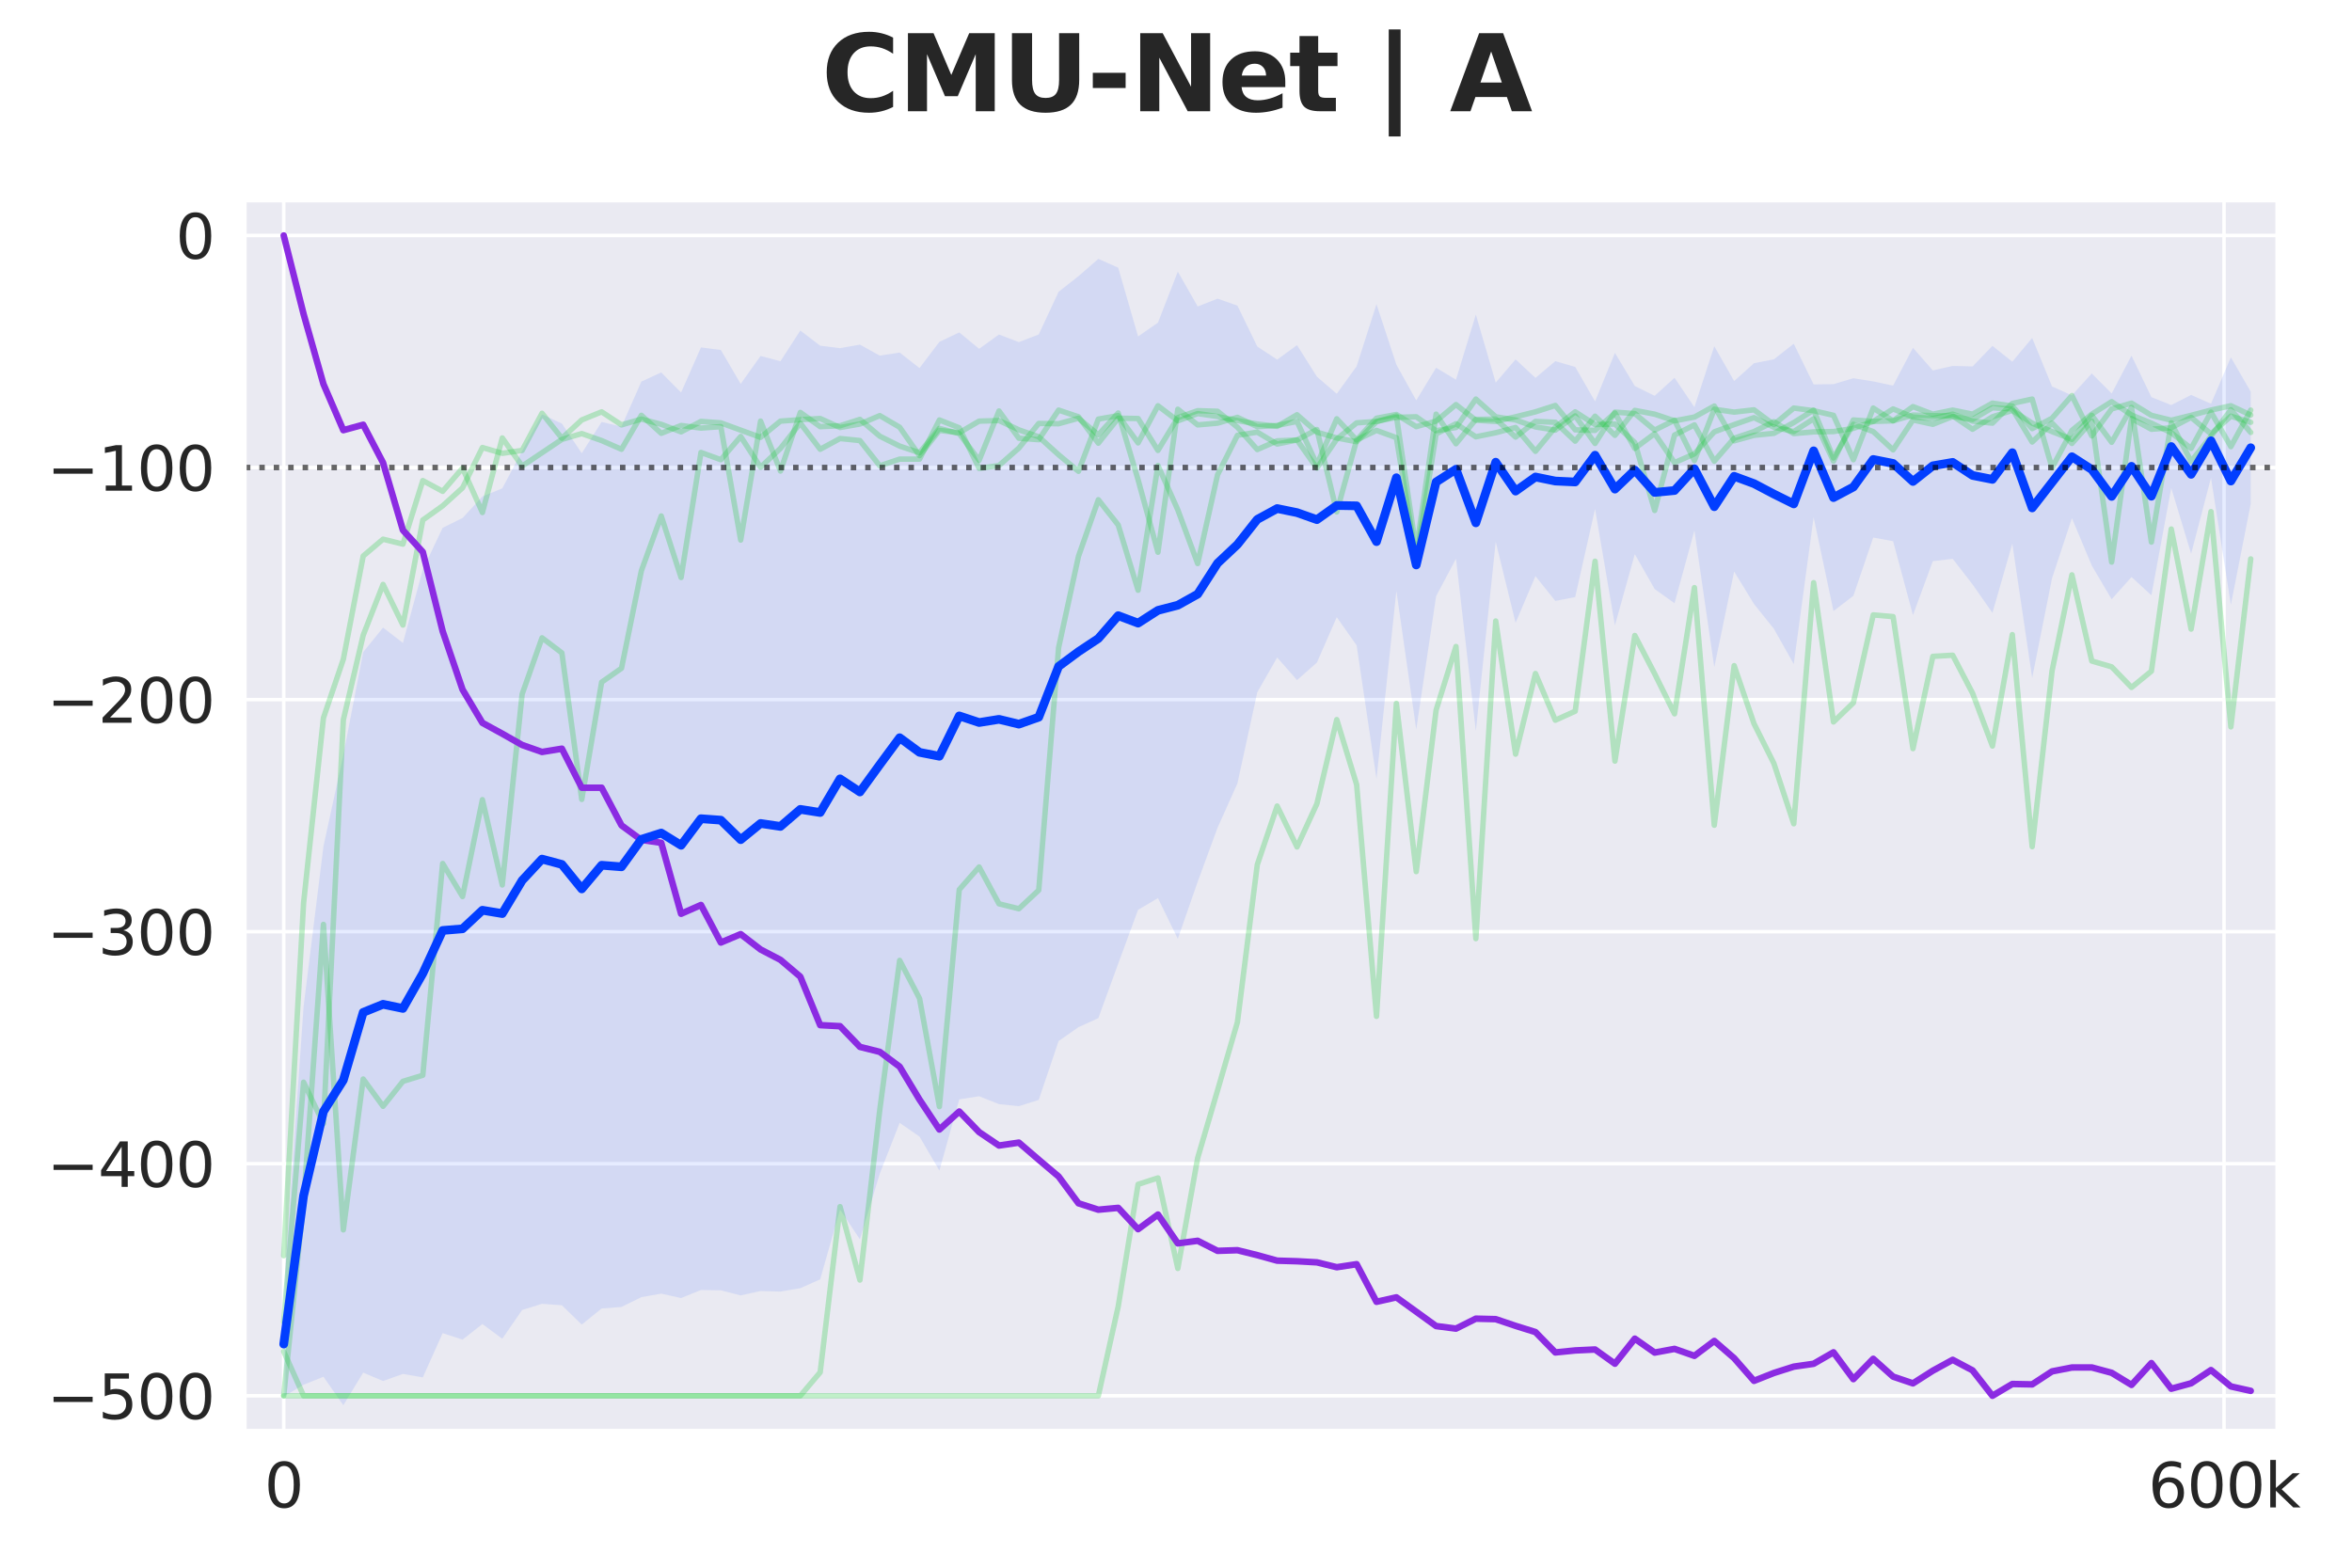 <?xml version="1.0" encoding="utf-8" standalone="no"?>
<!DOCTYPE svg PUBLIC "-//W3C//DTD SVG 1.1//EN"
  "http://www.w3.org/Graphics/SVG/1.1/DTD/svg11.dtd">
<svg xmlns:xlink="http://www.w3.org/1999/xlink" width="540pt" height="360pt" viewBox="0 0 540 360" xmlns="http://www.w3.org/2000/svg" version="1.1">
 <defs>
  <style type="text/css">*{stroke-linejoin: round; stroke-linecap: butt}</style>
 </defs>
 <g id="figure_1">
  <g id="patch_1">
   <path d="M 0 360 
L 540 360 
L 540 0 
L 0 0 
z
" style="fill: #ffffff"/>
  </g>
  <g id="axes_1">
   <g id="patch_2">
    <path d="M 56.23 328.52 
L 522.797 328.52 
L 522.797 46.08 
L 56.23 46.08 
z
" style="fill: #eaeaf2"/>
   </g>
   <g id="matplotlib.axis_1">
    <g id="xtick_1">
     <g id="line2d_1">
      <path d="M 65.14 328.52 
L 65.14 46.08 
" clip-path="url(#pa65106a8f8)" style="fill: none; stroke: #ffffff; stroke-width: 0.8; stroke-linecap: round"/>
     </g>
     <g id="text_1">
      <!-- 0 -->
      <g style="fill: #262626" transform="translate(60.686 346.158) scale(0.14 -0.14)">
       <defs>
        <path id="DejaVuSans-30" d="M 2034 4250 
Q 1547 4250 1301 3770 
Q 1056 3291 1056 2328 
Q 1056 1369 1301 889 
Q 1547 409 2034 409 
Q 2525 409 2770 889 
Q 3016 1369 3016 2328 
Q 3016 3291 2770 3770 
Q 2525 4250 2034 4250 
z
M 2034 4750 
Q 2819 4750 3233 4129 
Q 3647 3509 3647 2328 
Q 3647 1150 3233 529 
Q 2819 -91 2034 -91 
Q 1250 -91 836 529 
Q 422 1150 422 2328 
Q 422 3509 836 4129 
Q 1250 4750 2034 4750 
z
" transform="scale(0.016)"/>
       </defs>
       <use xlink:href="#DejaVuSans-30"/>
      </g>
     </g>
    </g>
    <g id="xtick_2">
     <g id="line2d_2">
      <path d="M 510.621 328.52 
L 510.621 46.08 
" clip-path="url(#pa65106a8f8)" style="fill: none; stroke: #ffffff; stroke-width: 0.8; stroke-linecap: round"/>
     </g>
     <g id="text_2">
      <!-- 600k -->
      <g style="fill: #262626" transform="translate(493.206 346.158) scale(0.14 -0.14)">
       <defs>
        <path id="DejaVuSans-36" d="M 2113 2584 
Q 1688 2584 1439 2293 
Q 1191 2003 1191 1497 
Q 1191 994 1439 701 
Q 1688 409 2113 409 
Q 2538 409 2786 701 
Q 3034 994 3034 1497 
Q 3034 2003 2786 2293 
Q 2538 2584 2113 2584 
z
M 3366 4563 
L 3366 3988 
Q 3128 4100 2886 4159 
Q 2644 4219 2406 4219 
Q 1781 4219 1451 3797 
Q 1122 3375 1075 2522 
Q 1259 2794 1537 2939 
Q 1816 3084 2150 3084 
Q 2853 3084 3261 2657 
Q 3669 2231 3669 1497 
Q 3669 778 3244 343 
Q 2819 -91 2113 -91 
Q 1303 -91 875 529 
Q 447 1150 447 2328 
Q 447 3434 972 4092 
Q 1497 4750 2381 4750 
Q 2619 4750 2861 4703 
Q 3103 4656 3366 4563 
z
" transform="scale(0.016)"/>
        <path id="DejaVuSans-6b" d="M 581 4863 
L 1159 4863 
L 1159 1991 
L 2875 3500 
L 3609 3500 
L 1753 1863 
L 3688 0 
L 2938 0 
L 1159 1709 
L 1159 0 
L 581 0 
L 581 4863 
z
" transform="scale(0.016)"/>
       </defs>
       <use xlink:href="#DejaVuSans-36"/>
       <use xlink:href="#DejaVuSans-30" transform="translate(63.623 0)"/>
       <use xlink:href="#DejaVuSans-30" transform="translate(127.246 0)"/>
       <use xlink:href="#DejaVuSans-6b" transform="translate(190.869 0)"/>
      </g>
     </g>
    </g>
   </g>
   <g id="matplotlib.axis_2">
    <g id="ytick_1">
     <g id="line2d_3">
      <path d="M 56.23 320.526 
L 522.797 320.526 
" clip-path="url(#pa65106a8f8)" style="fill: none; stroke: #ffffff; stroke-width: 0.8; stroke-linecap: round"/>
     </g>
     <g id="text_3">
      <!-- −500 -->
      <g style="fill: #262626" transform="translate(10.776 325.845) scale(0.14 -0.14)">
       <defs>
        <path id="DejaVuSans-2212" d="M 678 2272 
L 4684 2272 
L 4684 1741 
L 678 1741 
L 678 2272 
z
" transform="scale(0.016)"/>
        <path id="DejaVuSans-35" d="M 691 4666 
L 3169 4666 
L 3169 4134 
L 1269 4134 
L 1269 2991 
Q 1406 3038 1543 3061 
Q 1681 3084 1819 3084 
Q 2600 3084 3056 2656 
Q 3513 2228 3513 1497 
Q 3513 744 3044 326 
Q 2575 -91 1722 -91 
Q 1428 -91 1123 -41 
Q 819 9 494 109 
L 494 744 
Q 775 591 1075 516 
Q 1375 441 1709 441 
Q 2250 441 2565 725 
Q 2881 1009 2881 1497 
Q 2881 1984 2565 2268 
Q 2250 2553 1709 2553 
Q 1456 2553 1204 2497 
Q 953 2441 691 2322 
L 691 4666 
z
" transform="scale(0.016)"/>
       </defs>
       <use xlink:href="#DejaVuSans-2212"/>
       <use xlink:href="#DejaVuSans-35" transform="translate(83.789 0)"/>
       <use xlink:href="#DejaVuSans-30" transform="translate(147.412 0)"/>
       <use xlink:href="#DejaVuSans-30" transform="translate(211.035 0)"/>
      </g>
     </g>
    </g>
    <g id="ytick_2">
     <g id="line2d_4">
      <path d="M 56.23 267.236 
L 522.797 267.236 
" clip-path="url(#pa65106a8f8)" style="fill: none; stroke: #ffffff; stroke-width: 0.8; stroke-linecap: round"/>
     </g>
     <g id="text_4">
      <!-- −400 -->
      <g style="fill: #262626" transform="translate(10.776 272.555) scale(0.14 -0.14)">
       <defs>
        <path id="DejaVuSans-34" d="M 2419 4116 
L 825 1625 
L 2419 1625 
L 2419 4116 
z
M 2253 4666 
L 3047 4666 
L 3047 1625 
L 3713 1625 
L 3713 1100 
L 3047 1100 
L 3047 0 
L 2419 0 
L 2419 1100 
L 313 1100 
L 313 1709 
L 2253 4666 
z
" transform="scale(0.016)"/>
       </defs>
       <use xlink:href="#DejaVuSans-2212"/>
       <use xlink:href="#DejaVuSans-34" transform="translate(83.789 0)"/>
       <use xlink:href="#DejaVuSans-30" transform="translate(147.412 0)"/>
       <use xlink:href="#DejaVuSans-30" transform="translate(211.035 0)"/>
      </g>
     </g>
    </g>
    <g id="ytick_3">
     <g id="line2d_5">
      <path d="M 56.23 213.945 
L 522.797 213.945 
" clip-path="url(#pa65106a8f8)" style="fill: none; stroke: #ffffff; stroke-width: 0.8; stroke-linecap: round"/>
     </g>
     <g id="text_5">
      <!-- −300 -->
      <g style="fill: #262626" transform="translate(10.776 219.264) scale(0.14 -0.14)">
       <defs>
        <path id="DejaVuSans-33" d="M 2597 2516 
Q 3050 2419 3304 2112 
Q 3559 1806 3559 1356 
Q 3559 666 3084 287 
Q 2609 -91 1734 -91 
Q 1441 -91 1130 -33 
Q 819 25 488 141 
L 488 750 
Q 750 597 1062 519 
Q 1375 441 1716 441 
Q 2309 441 2620 675 
Q 2931 909 2931 1356 
Q 2931 1769 2642 2001 
Q 2353 2234 1838 2234 
L 1294 2234 
L 1294 2753 
L 1863 2753 
Q 2328 2753 2575 2939 
Q 2822 3125 2822 3475 
Q 2822 3834 2567 4026 
Q 2313 4219 1838 4219 
Q 1578 4219 1281 4162 
Q 984 4106 628 3988 
L 628 4550 
Q 988 4650 1302 4700 
Q 1616 4750 1894 4750 
Q 2613 4750 3031 4423 
Q 3450 4097 3450 3541 
Q 3450 3153 3228 2886 
Q 3006 2619 2597 2516 
z
" transform="scale(0.016)"/>
       </defs>
       <use xlink:href="#DejaVuSans-2212"/>
       <use xlink:href="#DejaVuSans-33" transform="translate(83.789 0)"/>
       <use xlink:href="#DejaVuSans-30" transform="translate(147.412 0)"/>
       <use xlink:href="#DejaVuSans-30" transform="translate(211.035 0)"/>
      </g>
     </g>
    </g>
    <g id="ytick_4">
     <g id="line2d_6">
      <path d="M 56.23 160.655 
L 522.797 160.655 
" clip-path="url(#pa65106a8f8)" style="fill: none; stroke: #ffffff; stroke-width: 0.8; stroke-linecap: round"/>
     </g>
     <g id="text_6">
      <!-- −200 -->
      <g style="fill: #262626" transform="translate(10.776 165.974) scale(0.14 -0.14)">
       <defs>
        <path id="DejaVuSans-32" d="M 1228 531 
L 3431 531 
L 3431 0 
L 469 0 
L 469 531 
Q 828 903 1448 1529 
Q 2069 2156 2228 2338 
Q 2531 2678 2651 2914 
Q 2772 3150 2772 3378 
Q 2772 3750 2511 3984 
Q 2250 4219 1831 4219 
Q 1534 4219 1204 4116 
Q 875 4013 500 3803 
L 500 4441 
Q 881 4594 1212 4672 
Q 1544 4750 1819 4750 
Q 2544 4750 2975 4387 
Q 3406 4025 3406 3419 
Q 3406 3131 3298 2873 
Q 3191 2616 2906 2266 
Q 2828 2175 2409 1742 
Q 1991 1309 1228 531 
z
" transform="scale(0.016)"/>
       </defs>
       <use xlink:href="#DejaVuSans-2212"/>
       <use xlink:href="#DejaVuSans-32" transform="translate(83.789 0)"/>
       <use xlink:href="#DejaVuSans-30" transform="translate(147.412 0)"/>
       <use xlink:href="#DejaVuSans-30" transform="translate(211.035 0)"/>
      </g>
     </g>
    </g>
    <g id="ytick_5">
     <g id="line2d_7">
      <path d="M 56.23 107.364 
L 522.797 107.364 
" clip-path="url(#pa65106a8f8)" style="fill: none; stroke: #ffffff; stroke-width: 0.8; stroke-linecap: round"/>
     </g>
     <g id="text_7">
      <!-- −100 -->
      <g style="fill: #262626" transform="translate(10.776 112.683) scale(0.14 -0.14)">
       <defs>
        <path id="DejaVuSans-31" d="M 794 531 
L 1825 531 
L 1825 4091 
L 703 3866 
L 703 4441 
L 1819 4666 
L 2450 4666 
L 2450 531 
L 3481 531 
L 3481 0 
L 794 0 
L 794 531 
z
" transform="scale(0.016)"/>
       </defs>
       <use xlink:href="#DejaVuSans-2212"/>
       <use xlink:href="#DejaVuSans-31" transform="translate(83.789 0)"/>
       <use xlink:href="#DejaVuSans-30" transform="translate(147.412 0)"/>
       <use xlink:href="#DejaVuSans-30" transform="translate(211.035 0)"/>
      </g>
     </g>
    </g>
    <g id="ytick_6">
     <g id="line2d_8">
      <path d="M 56.23 54.074 
L 522.797 54.074 
" clip-path="url(#pa65106a8f8)" style="fill: none; stroke: #ffffff; stroke-width: 0.8; stroke-linecap: round"/>
     </g>
     <g id="text_8">
      <!-- 0 -->
      <g style="fill: #262626" transform="translate(40.322 59.392) scale(0.14 -0.14)">
       <use xlink:href="#DejaVuSans-30"/>
      </g>
     </g>
    </g>
   </g>
   <g id="FillBetweenPolyCollection_1">
    <path d="M 65.14 296.631 
L 65.14 320.681 
L 69.701 317.989 
L 74.263 316.152 
L 78.825 322.702 
L 83.387 315.209 
L 87.948 317.132 
L 92.51 315.506 
L 97.072 316.297 
L 101.633 306.133 
L 106.195 307.633 
L 110.757 304.048 
L 115.319 307.428 
L 119.88 300.819 
L 124.442 299.405 
L 129.004 299.739 
L 133.565 304.175 
L 138.127 300.48 
L 142.689 300.127 
L 147.251 297.871 
L 151.812 297.067 
L 156.374 298.081 
L 160.936 296.235 
L 165.498 296.31 
L 170.059 297.476 
L 174.621 296.463 
L 179.183 296.595 
L 183.744 295.818 
L 188.306 293.783 
L 192.868 277.761 
L 197.43 284.588 
L 201.991 269.515 
L 206.553 257.854 
L 211.115 261.009 
L 215.677 268.812 
L 220.238 252.461 
L 224.8 251.738 
L 229.362 253.553 
L 233.923 254.02 
L 238.485 252.577 
L 243.047 239.062 
L 247.609 235.88 
L 252.17 233.801 
L 256.732 221.288 
L 261.294 208.929 
L 265.856 206.239 
L 270.417 215.593 
L 274.979 202.488 
L 279.541 190.082 
L 284.102 179.904 
L 288.664 158.969 
L 293.226 150.986 
L 297.788 156.174 
L 302.349 152.153 
L 306.911 141.726 
L 311.473 148.204 
L 316.034 178.895 
L 320.596 135.688 
L 325.158 167.518 
L 329.72 136.916 
L 334.281 128.308 
L 338.843 167.881 
L 343.405 124.414 
L 347.967 143.018 
L 352.528 132.295 
L 357.09 137.996 
L 361.652 137.108 
L 366.213 116.873 
L 370.775 143.609 
L 375.337 127.257 
L 379.899 135.269 
L 384.46 138.521 
L 389.022 121.818 
L 393.584 153.207 
L 398.146 131.246 
L 402.707 138.701 
L 407.269 144.394 
L 411.831 152.499 
L 416.392 118.775 
L 420.954 140.318 
L 425.516 136.822 
L 430.078 123.44 
L 434.639 124.281 
L 439.201 141.254 
L 443.763 128.861 
L 448.324 128.327 
L 452.886 134.207 
L 457.448 140.739 
L 462.01 124.851 
L 466.571 155.663 
L 471.133 132.776 
L 475.695 118.991 
L 480.257 129.878 
L 484.818 137.607 
L 489.38 132.501 
L 493.942 136.697 
L 498.503 112.064 
L 503.065 127.157 
L 507.627 109.722 
L 512.189 138.884 
L 516.75 115.7 
L 516.75 89.942 
L 516.75 89.942 
L 512.189 82.052 
L 507.627 92.723 
L 503.065 90.689 
L 498.503 93.018 
L 493.942 91.194 
L 489.38 81.668 
L 484.818 90.364 
L 480.257 85.756 
L 475.695 90.782 
L 471.133 88.747 
L 466.571 77.611 
L 462.01 83.056 
L 457.448 79.425 
L 452.886 84.145 
L 448.324 84.03 
L 443.763 85.067 
L 439.201 79.869 
L 434.639 88.555 
L 430.078 87.584 
L 425.516 86.859 
L 420.954 88.213 
L 416.392 88.279 
L 411.831 78.935 
L 407.269 82.512 
L 402.707 83.408 
L 398.146 87.505 
L 393.584 79.507 
L 389.022 93.496 
L 384.46 86.759 
L 379.899 90.89 
L 375.337 88.644 
L 370.775 81.032 
L 366.213 92.18 
L 361.652 84.255 
L 357.09 82.94 
L 352.528 86.776 
L 347.967 82.528 
L 343.405 87.863 
L 338.843 72.24 
L 334.281 87.193 
L 329.72 84.447 
L 325.158 91.947 
L 320.596 83.73 
L 316.034 69.86 
L 311.473 84.11 
L 306.911 90.429 
L 302.349 86.502 
L 297.788 79.258 
L 293.226 82.581 
L 288.664 79.58 
L 284.102 70.182 
L 279.541 68.584 
L 274.979 70.38 
L 270.417 62.364 
L 265.856 74.09 
L 261.294 77.262 
L 256.732 61.465 
L 252.17 59.451 
L 247.609 63.42 
L 243.047 67.006 
L 238.485 76.806 
L 233.923 78.561 
L 229.362 76.816 
L 224.8 80.096 
L 220.238 76.335 
L 215.677 78.503 
L 211.115 84.521 
L 206.553 80.961 
L 201.991 81.664 
L 197.43 79.141 
L 192.868 79.946 
L 188.306 79.378 
L 183.744 75.905 
L 179.183 82.961 
L 174.621 81.734 
L 170.059 88.156 
L 165.498 80.369 
L 160.936 79.778 
L 156.374 90.135 
L 151.812 85.526 
L 147.251 87.627 
L 142.689 97.974 
L 138.127 96.902 
L 133.565 104.078 
L 129.004 97.269 
L 124.442 95.152 
L 119.88 103.544 
L 115.319 112.149 
L 110.757 114.011 
L 106.195 118.952 
L 101.633 121.198 
L 97.072 130.805 
L 92.51 147.637 
L 87.948 144.119 
L 83.387 149.745 
L 78.825 173.373 
L 74.263 194.339 
L 69.701 231.164 
L 65.14 296.631 
z
" clip-path="url(#pa65106a8f8)" style="fill: #023eff; fill-opacity: 0.1"/>
   </g>
   <g id="line2d_9">
    <path d="M 65.14 303.54 
L 69.701 248.518 
L 74.263 258.043 
L 78.825 165.318 
L 83.387 145.867 
L 87.948 134.209 
L 92.51 143.535 
L 97.072 119.421 
L 101.633 116.157 
L 106.195 112.027 
L 110.757 102.768 
L 115.319 104.1 
L 119.88 103.434 
L 124.442 94.907 
L 129.004 100.636 
L 133.565 96.44 
L 138.127 94.574 
L 142.689 97.572 
L 147.251 96.24 
L 151.812 97.439 
L 156.374 99.171 
L 160.936 96.773 
L 165.498 97.106 
L 170.059 98.771 
L 174.621 100.436 
L 179.183 96.706 
L 183.744 96.373 
L 188.306 96.107 
L 192.868 98.172 
L 197.43 97.372 
L 201.991 95.44 
L 206.553 98.105 
L 211.115 104.633 
L 215.677 98.838 
L 220.238 99.371 
L 224.8 96.706 
L 229.362 96.573 
L 233.923 98.704 
L 238.485 100.303 
L 243.047 104.433 
L 247.609 108.23 
L 252.17 96.24 
L 256.732 95.44 
L 261.294 101.702 
L 265.856 93.176 
L 270.417 96.639 
L 274.979 94.974 
L 279.541 95.64 
L 284.102 96.573 
L 288.664 97.372 
L 293.226 97.905 
L 297.788 95.241 
L 302.349 99.237 
L 306.911 100.57 
L 311.473 101.436 
L 316.034 96.839 
L 320.596 95.507 
L 325.158 126.416 
L 329.72 95.107 
L 334.281 101.902 
L 338.843 96.306 
L 343.405 96.24 
L 347.967 100.37 
L 352.528 96.773 
L 357.09 96.972 
L 361.652 101.302 
L 366.213 95.574 
L 370.775 99.97 
L 375.337 94.241 
L 379.899 95.107 
L 384.46 96.639 
L 389.022 95.773 
L 393.584 93.242 
L 398.146 101.236 
L 402.707 99.97 
L 407.269 99.504 
L 411.831 97.039 
L 416.392 94.175 
L 420.954 105.166 
L 425.516 97.439 
L 430.078 99.104 
L 434.639 103.301 
L 439.201 96.44 
L 443.763 97.439 
L 448.324 95.64 
L 452.886 96.306 
L 457.448 93.642 
L 462.01 93.908 
L 466.571 101.502 
L 471.133 97.172 
L 475.695 101.835 
L 480.257 96.706 
L 484.818 129.08 
L 489.38 96.107 
L 493.942 98.571 
L 498.503 98.238 
L 503.065 95.84 
L 507.627 99.637 
L 512.189 95.574 
L 516.75 96.972 
" clip-path="url(#pa65106a8f8)" style="fill: none; stroke: #1ac938; stroke-opacity: 0.27; stroke-width: 1.25; stroke-linecap: round"/>
   </g>
   <g id="line2d_10">
    <path d="M 65.14 310.335 
L 69.701 320.526 
L 74.263 320.526 
L 78.825 320.526 
L 83.387 320.526 
L 87.948 320.526 
L 92.51 320.526 
L 97.072 320.526 
L 101.633 320.526 
L 106.195 320.526 
L 110.757 320.526 
L 115.319 320.526 
L 119.88 320.526 
L 124.442 320.526 
L 129.004 320.526 
L 133.565 320.526 
L 138.127 320.526 
L 142.689 320.526 
L 147.251 320.526 
L 151.812 320.526 
L 156.374 320.526 
L 160.936 320.526 
L 165.498 320.526 
L 170.059 320.526 
L 174.621 320.526 
L 179.183 320.526 
L 183.744 320.526 
L 188.306 320.526 
L 192.868 320.526 
L 197.43 320.526 
L 201.991 320.526 
L 206.553 320.526 
L 211.115 320.526 
L 215.677 320.526 
L 220.238 320.526 
L 224.8 320.526 
L 229.362 320.526 
L 233.923 320.526 
L 238.485 320.526 
L 243.047 320.526 
L 247.609 320.526 
L 252.17 320.526 
L 256.732 300.01 
L 261.294 271.965 
L 265.856 270.5 
L 270.417 291.283 
L 274.979 265.904 
L 279.541 250.383 
L 284.102 234.729 
L 288.664 198.558 
L 293.226 185.102 
L 297.788 194.494 
L 302.349 184.569 
L 306.911 165.251 
L 311.473 180.172 
L 316.034 233.396 
L 320.596 161.521 
L 325.158 200.156 
L 329.72 163.053 
L 334.281 148.464 
L 338.843 215.544 
L 343.405 142.603 
L 347.967 173.178 
L 352.528 154.66 
L 357.09 165.384 
L 361.652 163.319 
L 366.213 128.88 
L 370.775 174.777 
L 375.337 145.933 
L 379.899 154.726 
L 384.46 163.919 
L 389.022 134.942 
L 393.584 189.498 
L 398.146 152.861 
L 402.707 166.184 
L 407.269 175.31 
L 411.831 189.165 
L 416.392 133.81 
L 420.954 165.784 
L 425.516 161.387 
L 430.078 141.204 
L 434.639 141.603 
L 439.201 171.912 
L 443.763 150.729 
L 448.324 150.463 
L 452.886 159.189 
L 457.448 171.313 
L 462.01 145.733 
L 466.571 194.428 
L 471.133 154.06 
L 475.695 132.011 
L 480.257 151.795 
L 484.818 153.127 
L 489.38 157.857 
L 493.942 154.127 
L 498.503 121.486 
L 503.065 144.468 
L 507.627 117.489 
L 512.189 166.916 
L 516.75 128.347 
" clip-path="url(#pa65106a8f8)" style="fill: none; stroke: #1ac938; stroke-opacity: 0.27; stroke-width: 1.25; stroke-linecap: round"/>
   </g>
   <g id="line2d_11">
    <path d="M 65.14 288.352 
L 69.701 207.351 
L 74.263 164.851 
L 78.825 151.395 
L 83.387 127.681 
L 87.948 123.818 
L 92.51 124.95 
L 97.072 110.362 
L 101.633 112.826 
L 106.195 107.497 
L 110.757 117.689 
L 115.319 100.57 
L 119.88 107.031 
L 124.442 103.967 
L 129.004 100.903 
L 133.565 99.57 
L 138.127 101.169 
L 142.689 103.168 
L 147.251 95.374 
L 151.812 99.504 
L 156.374 97.705 
L 160.936 98.305 
L 165.498 97.972 
L 170.059 124.017 
L 174.621 96.706 
L 179.183 108.164 
L 183.744 94.708 
L 188.306 97.972 
L 192.868 97.772 
L 197.43 96.306 
L 201.991 100.17 
L 206.553 102.435 
L 211.115 103.967 
L 215.677 98.371 
L 220.238 99.57 
L 224.8 105.699 
L 229.362 94.375 
L 233.923 100.636 
L 238.485 100.969 
L 243.047 94.175 
L 247.609 95.707 
L 252.17 101.769 
L 256.732 96.04 
L 261.294 96.107 
L 265.856 103.434 
L 270.417 95.907 
L 274.979 94.308 
L 279.541 94.441 
L 284.102 98.105 
L 288.664 103.234 
L 293.226 101.236 
L 297.788 101.036 
L 302.349 107.497 
L 306.911 100.836 
L 311.473 97.106 
L 316.034 96.773 
L 320.596 95.84 
L 325.158 95.707 
L 329.72 98.904 
L 334.281 98.172 
L 338.843 91.643 
L 343.405 95.707 
L 347.967 96.44 
L 352.528 98.038 
L 357.09 98.771 
L 361.652 95.507 
L 366.213 101.835 
L 370.775 94.641 
L 375.337 94.974 
L 379.899 98.771 
L 384.46 96.506 
L 389.022 105.765 
L 393.584 93.975 
L 398.146 94.641 
L 402.707 94.108 
L 407.269 97.505 
L 411.831 93.708 
L 416.392 94.308 
L 420.954 95.374 
L 425.516 105.566 
L 430.078 93.708 
L 434.639 96.639 
L 439.201 93.375 
L 443.763 95.107 
L 448.324 94.175 
L 452.886 95.107 
L 457.448 92.576 
L 462.01 93.242 
L 466.571 98.438 
L 471.133 96.04 
L 475.695 90.844 
L 480.257 100.103 
L 484.818 93.908 
L 489.38 92.576 
L 493.942 95.374 
L 498.503 96.506 
L 503.065 95.374 
L 507.627 94.175 
L 512.189 93.176 
L 516.75 95.307 
" clip-path="url(#pa65106a8f8)" style="fill: none; stroke: #1ac938; stroke-opacity: 0.27; stroke-width: 1.25; stroke-linecap: round"/>
   </g>
   <g id="line2d_12">
    <path d="M 65.14 320.526 
L 69.701 320.526 
L 74.263 320.526 
L 78.825 320.526 
L 83.387 320.526 
L 87.948 320.526 
L 92.51 320.526 
L 97.072 320.526 
L 101.633 320.526 
L 106.195 320.526 
L 110.757 320.526 
L 115.319 320.526 
L 119.88 320.526 
L 124.442 320.526 
L 129.004 320.526 
L 133.565 320.526 
L 138.127 320.526 
L 142.689 320.526 
L 147.251 320.526 
L 151.812 320.526 
L 156.374 320.526 
L 160.936 320.526 
L 165.498 320.526 
L 170.059 320.526 
L 174.621 320.526 
L 179.183 320.526 
L 183.744 320.526 
L 188.306 315.131 
L 192.868 277.095 
L 197.43 293.948 
L 201.991 254.846 
L 206.553 220.54 
L 211.115 229.266 
L 215.677 254.113 
L 220.238 204.286 
L 224.8 199.091 
L 229.362 207.55 
L 233.923 208.683 
L 238.485 204.42 
L 243.047 148.731 
L 247.609 127.748 
L 252.17 114.758 
L 256.732 120.554 
L 261.294 135.542 
L 265.856 106.898 
L 270.417 117.09 
L 274.979 129.413 
L 279.541 109.029 
L 284.102 99.97 
L 288.664 99.237 
L 293.226 101.968 
L 297.788 101.036 
L 302.349 98.638 
L 306.911 117.556 
L 311.473 101.036 
L 316.034 98.838 
L 320.596 100.503 
L 325.158 128.414 
L 329.72 99.637 
L 334.281 97.306 
L 338.843 100.303 
L 343.405 99.371 
L 347.967 98.172 
L 352.528 103.634 
L 357.09 98.105 
L 361.652 94.574 
L 366.213 97.505 
L 370.775 97.372 
L 375.337 101.635 
L 379.899 117.223 
L 384.46 99.903 
L 389.022 97.572 
L 393.584 105.899 
L 398.146 100.636 
L 402.707 99.104 
L 407.269 96.839 
L 411.831 99.57 
L 416.392 99.171 
L 420.954 99.104 
L 425.516 98.371 
L 430.078 96.773 
L 434.639 96.639 
L 439.201 95.307 
L 443.763 95.44 
L 448.324 95.507 
L 452.886 98.571 
L 457.448 95.707 
L 462.01 94.241 
L 466.571 97.172 
L 471.133 99.104 
L 475.695 100.903 
L 480.257 95.374 
L 484.818 101.569 
L 489.38 93.575 
L 493.942 124.484 
L 498.503 97.106 
L 503.065 105.965 
L 507.627 100.17 
L 512.189 94.108 
L 516.75 99.304 
" clip-path="url(#pa65106a8f8)" style="fill: none; stroke: #1ac938; stroke-opacity: 0.27; stroke-width: 1.25; stroke-linecap: round"/>
   </g>
   <g id="line2d_13">
    <path d="M 65.14 320.526 
L 69.701 275.962 
L 74.263 212.28 
L 78.825 282.424 
L 83.387 247.785 
L 87.948 254.046 
L 92.51 248.318 
L 97.072 246.919 
L 101.633 198.291 
L 106.195 205.885 
L 110.757 183.636 
L 115.319 203.221 
L 119.88 159.389 
L 124.442 146.466 
L 129.004 149.93 
L 133.565 183.57 
L 138.127 156.658 
L 142.689 153.46 
L 147.251 131.078 
L 151.812 118.489 
L 156.374 132.611 
L 160.936 103.9 
L 165.498 105.566 
L 170.059 100.237 
L 174.621 107.298 
L 179.183 102.968 
L 183.744 97.172 
L 188.306 103.168 
L 192.868 100.703 
L 197.43 101.169 
L 201.991 106.964 
L 206.553 105.432 
L 211.115 105.432 
L 215.677 96.44 
L 220.238 98.238 
L 224.8 107.564 
L 229.362 106.898 
L 233.923 102.901 
L 238.485 97.239 
L 243.047 97.306 
L 247.609 96.04 
L 252.17 99.837 
L 256.732 94.841 
L 261.294 110.162 
L 265.856 126.815 
L 270.417 93.975 
L 274.979 97.572 
L 279.541 97.172 
L 284.102 95.84 
L 288.664 97.972 
L 293.226 97.705 
L 297.788 96.773 
L 302.349 106.698 
L 306.911 96.173 
L 311.473 101.036 
L 316.034 96.04 
L 320.596 95.174 
L 325.158 97.972 
L 329.72 96.706 
L 334.281 92.909 
L 338.843 96.506 
L 343.405 96.773 
L 347.967 95.707 
L 352.528 94.574 
L 357.09 93.109 
L 361.652 98.704 
L 366.213 98.838 
L 370.775 94.841 
L 375.337 102.968 
L 379.899 99.57 
L 384.46 106.232 
L 389.022 104.233 
L 393.584 99.171 
L 398.146 97.505 
L 402.707 95.907 
L 407.269 98.105 
L 411.831 99.104 
L 416.392 96.173 
L 420.954 105.899 
L 425.516 96.44 
L 430.078 96.773 
L 434.639 93.908 
L 439.201 95.773 
L 443.763 96.107 
L 448.324 95.107 
L 452.886 96.706 
L 457.448 97.172 
L 462.01 92.643 
L 466.571 91.643 
L 471.133 107.431 
L 475.695 98.838 
L 480.257 95.107 
L 484.818 92.243 
L 489.38 95.307 
L 493.942 97.172 
L 498.503 99.371 
L 503.065 102.968 
L 507.627 94.641 
L 512.189 102.568 
L 516.75 94.175 
" clip-path="url(#pa65106a8f8)" style="fill: none; stroke: #1ac938; stroke-opacity: 0.27; stroke-width: 1.25; stroke-linecap: round"/>
   </g>
   <g id="line2d_14">
    <path d="M 65.14 54.074 
L 69.701 72.128 
L 74.263 88.209 
L 78.825 98.784 
L 83.387 97.535 
L 87.948 106.269 
L 92.51 121.751 
L 97.072 126.764 
L 101.633 144.952 
L 106.195 158.348 
L 110.757 165.994 
L 115.319 168.489 
L 119.88 171.076 
L 124.442 172.677 
L 129.004 171.929 
L 133.565 180.891 
L 138.127 180.887 
L 142.689 189.534 
L 147.251 192.885 
L 151.812 193.536 
L 156.374 209.839 
L 160.936 207.82 
L 165.498 216.441 
L 170.059 214.514 
L 174.621 218.036 
L 179.183 220.416 
L 183.744 224.285 
L 188.306 235.408 
L 192.868 235.653 
L 197.43 240.402 
L 201.991 241.548 
L 206.553 244.952 
L 211.115 252.512 
L 215.677 259.376 
L 220.238 255.245 
L 224.8 259.972 
L 229.362 263.056 
L 233.923 262.385 
L 238.485 266.313 
L 243.047 270.171 
L 247.609 276.325 
L 252.17 277.792 
L 256.732 277.372 
L 261.294 282.264 
L 265.856 278.908 
L 270.417 285.525 
L 274.979 284.933 
L 279.541 287.242 
L 284.102 287.095 
L 288.664 288.229 
L 293.226 289.494 
L 297.788 289.628 
L 302.349 289.882 
L 306.911 291.001 
L 311.473 290.306 
L 316.034 298.942 
L 320.596 297.919 
L 325.158 301.212 
L 329.72 304.513 
L 334.281 305.101 
L 338.843 302.816 
L 343.405 302.928 
L 347.967 304.469 
L 352.528 305.892 
L 357.09 310.571 
L 361.652 310.113 
L 366.213 309.895 
L 370.775 313.157 
L 375.337 307.407 
L 379.899 310.604 
L 384.46 309.753 
L 389.022 311.355 
L 393.584 307.927 
L 398.146 311.885 
L 402.707 317.094 
L 407.269 315.289 
L 411.831 313.833 
L 416.392 313.176 
L 420.954 310.542 
L 425.516 316.701 
L 430.078 312.036 
L 434.639 316.124 
L 439.201 317.672 
L 443.763 314.762 
L 448.324 312.267 
L 452.886 314.689 
L 457.448 320.526 
L 462.01 317.818 
L 466.571 317.907 
L 471.133 314.921 
L 475.695 314.028 
L 480.257 314.017 
L 484.818 315.246 
L 489.38 318.025 
L 493.942 313.018 
L 498.503 318.904 
L 503.065 317.656 
L 507.627 314.619 
L 512.189 318.376 
L 516.75 319.394 
" clip-path="url(#pa65106a8f8)" style="fill: none; stroke: #8b2be2; stroke-width: 1.5; stroke-linecap: round"/>
   </g>
   <g id="line2d_15">
    <path d="M 65.14 308.656 
L 69.701 274.577 
L 74.263 255.245 
L 78.825 248.038 
L 83.387 232.477 
L 87.948 230.625 
L 92.51 231.571 
L 97.072 223.551 
L 101.633 213.666 
L 106.195 213.292 
L 110.757 209.029 
L 115.319 209.789 
L 119.88 202.181 
L 124.442 197.279 
L 129.004 198.504 
L 133.565 204.126 
L 138.127 198.691 
L 142.689 199.051 
L 147.251 192.749 
L 151.812 191.297 
L 156.374 194.108 
L 160.936 188.006 
L 165.498 188.339 
L 170.059 192.816 
L 174.621 189.099 
L 179.183 189.778 
L 183.744 185.861 
L 188.306 186.581 
L 192.868 178.853 
L 197.43 181.864 
L 201.991 175.589 
L 206.553 169.408 
L 211.115 172.765 
L 215.677 173.658 
L 220.238 164.398 
L 224.8 165.917 
L 229.362 165.184 
L 233.923 166.29 
L 238.485 164.691 
L 243.047 153.034 
L 247.609 149.65 
L 252.17 146.626 
L 256.732 141.377 
L 261.294 143.095 
L 265.856 140.164 
L 270.417 138.979 
L 274.979 136.434 
L 279.541 129.333 
L 284.102 125.043 
L 288.664 119.275 
L 293.226 116.783 
L 297.788 117.716 
L 302.349 119.328 
L 306.911 116.077 
L 311.473 116.157 
L 316.034 124.377 
L 320.596 109.709 
L 325.158 129.733 
L 329.72 110.681 
L 334.281 107.751 
L 338.843 120.061 
L 343.405 106.138 
L 347.967 112.773 
L 352.528 109.536 
L 357.09 110.468 
L 361.652 110.681 
L 366.213 104.526 
L 370.775 112.32 
L 375.337 107.95 
L 379.899 113.08 
L 384.46 112.64 
L 389.022 107.657 
L 393.584 116.357 
L 398.146 109.376 
L 402.707 111.055 
L 407.269 113.453 
L 411.831 115.717 
L 416.392 103.527 
L 420.954 114.265 
L 425.516 111.841 
L 430.078 105.512 
L 434.639 106.418 
L 439.201 110.562 
L 443.763 106.964 
L 448.324 106.178 
L 452.886 109.176 
L 457.448 110.082 
L 462.01 103.954 
L 466.571 116.637 
L 471.133 110.761 
L 475.695 104.886 
L 480.257 107.817 
L 484.818 113.986 
L 489.38 107.084 
L 493.942 113.946 
L 498.503 102.541 
L 503.065 108.923 
L 507.627 101.222 
L 512.189 110.468 
L 516.75 102.821 
" clip-path="url(#pa65106a8f8)" style="fill: none; stroke: #023eff; stroke-width: 2; stroke-linecap: round"/>
   </g>
   <g id="line2d_16">
    <path d="M 56.23 107.364 
L 522.797 107.364 
" clip-path="url(#pa65106a8f8)" style="fill: none; stroke-dasharray: 1.25,2.062; stroke-dashoffset: 0; stroke: #000000; stroke-opacity: 0.6; stroke-width: 1.25"/>
   </g>
   <g id="patch_3">
    <path d="M 56.23 328.52 
L 56.23 46.08 
" style="fill: none; stroke: #ffffff; stroke-width: 0.8; stroke-linejoin: miter; stroke-linecap: square"/>
   </g>
   <g id="patch_4">
    <path d="M 522.797 328.52 
L 522.797 46.08 
" style="fill: none; stroke: #ffffff; stroke-width: 0.8; stroke-linejoin: miter; stroke-linecap: square"/>
   </g>
   <g id="patch_5">
    <path d="M 56.23 328.52 
L 522.797 328.52 
" style="fill: none; stroke: #ffffff; stroke-width: 0.8; stroke-linejoin: miter; stroke-linecap: square"/>
   </g>
   <g id="patch_6">
    <path d="M 56.23 46.08 
L 522.797 46.08 
" style="fill: none; stroke: #ffffff; stroke-width: 0.8; stroke-linejoin: miter; stroke-linecap: square"/>
   </g>
  </g>
  <g id="text_9">
   <!-- CMU-Net | A -->
   <g style="fill: #262626" transform="translate(188.584 25.541) scale(0.24 -0.24)">
    <defs>
     <path id="DejaVuSans-Bold-43" d="M 4288 256 
Q 3956 84 3597 -3 
Q 3238 -91 2847 -91 
Q 1681 -91 1000 561 
Q 319 1213 319 2328 
Q 319 3447 1000 4098 
Q 1681 4750 2847 4750 
Q 3238 4750 3597 4662 
Q 3956 4575 4288 4403 
L 4288 3438 
Q 3953 3666 3628 3772 
Q 3303 3878 2944 3878 
Q 2300 3878 1931 3465 
Q 1563 3053 1563 2328 
Q 1563 1606 1931 1193 
Q 2300 781 2944 781 
Q 3303 781 3628 887 
Q 3953 994 4288 1222 
L 4288 256 
z
" transform="scale(0.016)"/>
     <path id="DejaVuSans-Bold-4d" d="M 588 4666 
L 2119 4666 
L 3181 2169 
L 4250 4666 
L 5778 4666 
L 5778 0 
L 4641 0 
L 4641 3413 
L 3566 897 
L 2803 897 
L 1728 3413 
L 1728 0 
L 588 0 
L 588 4666 
z
" transform="scale(0.016)"/>
     <path id="DejaVuSans-Bold-55" d="M 588 4666 
L 1791 4666 
L 1791 1869 
Q 1791 1291 1980 1042 
Q 2169 794 2597 794 
Q 3028 794 3217 1042 
Q 3406 1291 3406 1869 
L 3406 4666 
L 4609 4666 
L 4609 1869 
Q 4609 878 4112 393 
Q 3616 -91 2597 -91 
Q 1581 -91 1084 393 
Q 588 878 588 1869 
L 588 4666 
z
" transform="scale(0.016)"/>
     <path id="DejaVuSans-Bold-2d" d="M 347 2297 
L 2309 2297 
L 2309 1388 
L 347 1388 
L 347 2297 
z
" transform="scale(0.016)"/>
     <path id="DejaVuSans-Bold-4e" d="M 588 4666 
L 1931 4666 
L 3628 1466 
L 3628 4666 
L 4769 4666 
L 4769 0 
L 3425 0 
L 1728 3200 
L 1728 0 
L 588 0 
L 588 4666 
z
" transform="scale(0.016)"/>
     <path id="DejaVuSans-Bold-65" d="M 4031 1759 
L 4031 1441 
L 1416 1441 
Q 1456 1047 1700 850 
Q 1944 653 2381 653 
Q 2734 653 3104 758 
Q 3475 863 3866 1075 
L 3866 213 
Q 3469 63 3072 -14 
Q 2675 -91 2278 -91 
Q 1328 -91 801 392 
Q 275 875 275 1747 
Q 275 2603 792 3093 
Q 1309 3584 2216 3584 
Q 3041 3584 3536 3087 
Q 4031 2591 4031 1759 
z
M 2881 2131 
Q 2881 2450 2695 2645 
Q 2509 2841 2209 2841 
Q 1884 2841 1681 2658 
Q 1478 2475 1428 2131 
L 2881 2131 
z
" transform="scale(0.016)"/>
     <path id="DejaVuSans-Bold-74" d="M 1759 4494 
L 1759 3500 
L 2913 3500 
L 2913 2700 
L 1759 2700 
L 1759 1216 
Q 1759 972 1856 886 
Q 1953 800 2241 800 
L 2816 800 
L 2816 0 
L 1856 0 
Q 1194 0 917 276 
Q 641 553 641 1216 
L 641 2700 
L 84 2700 
L 84 3500 
L 641 3500 
L 641 4494 
L 1759 4494 
z
" transform="scale(0.016)"/>
     <path id="DejaVuSans-Bold-20" transform="scale(0.016)"/>
     <path id="DejaVuSans-Bold-7c" d="M 1522 4891 
L 1522 -1509 
L 813 -1509 
L 813 4891 
L 1522 4891 
z
" transform="scale(0.016)"/>
     <path id="DejaVuSans-Bold-41" d="M 3419 850 
L 1538 850 
L 1241 0 
L 31 0 
L 1759 4666 
L 3194 4666 
L 4922 0 
L 3713 0 
L 3419 850 
z
M 1838 1716 
L 3116 1716 
L 2478 3572 
L 1838 1716 
z
" transform="scale(0.016)"/>
    </defs>
    <use xlink:href="#DejaVuSans-Bold-43"/>
    <use xlink:href="#DejaVuSans-Bold-4d" transform="translate(73.389 0)"/>
    <use xlink:href="#DejaVuSans-Bold-55" transform="translate(172.9 0)"/>
    <use xlink:href="#DejaVuSans-Bold-2d" transform="translate(254.102 0)"/>
    <use xlink:href="#DejaVuSans-Bold-4e" transform="translate(295.605 0)"/>
    <use xlink:href="#DejaVuSans-Bold-65" transform="translate(379.297 0)"/>
    <use xlink:href="#DejaVuSans-Bold-74" transform="translate(447.119 0)"/>
    <use xlink:href="#DejaVuSans-Bold-20" transform="translate(494.922 0)"/>
    <use xlink:href="#DejaVuSans-Bold-7c" transform="translate(529.736 0)"/>
    <use xlink:href="#DejaVuSans-Bold-20" transform="translate(566.26 0)"/>
    <use xlink:href="#DejaVuSans-Bold-41" transform="translate(601.074 0)"/>
   </g>
  </g>
 </g>
 <defs>
  <clipPath id="pa65106a8f8">
   <rect x="56.23" y="46.08" width="466.567" height="282.44"/>
  </clipPath>
 </defs>
</svg>
